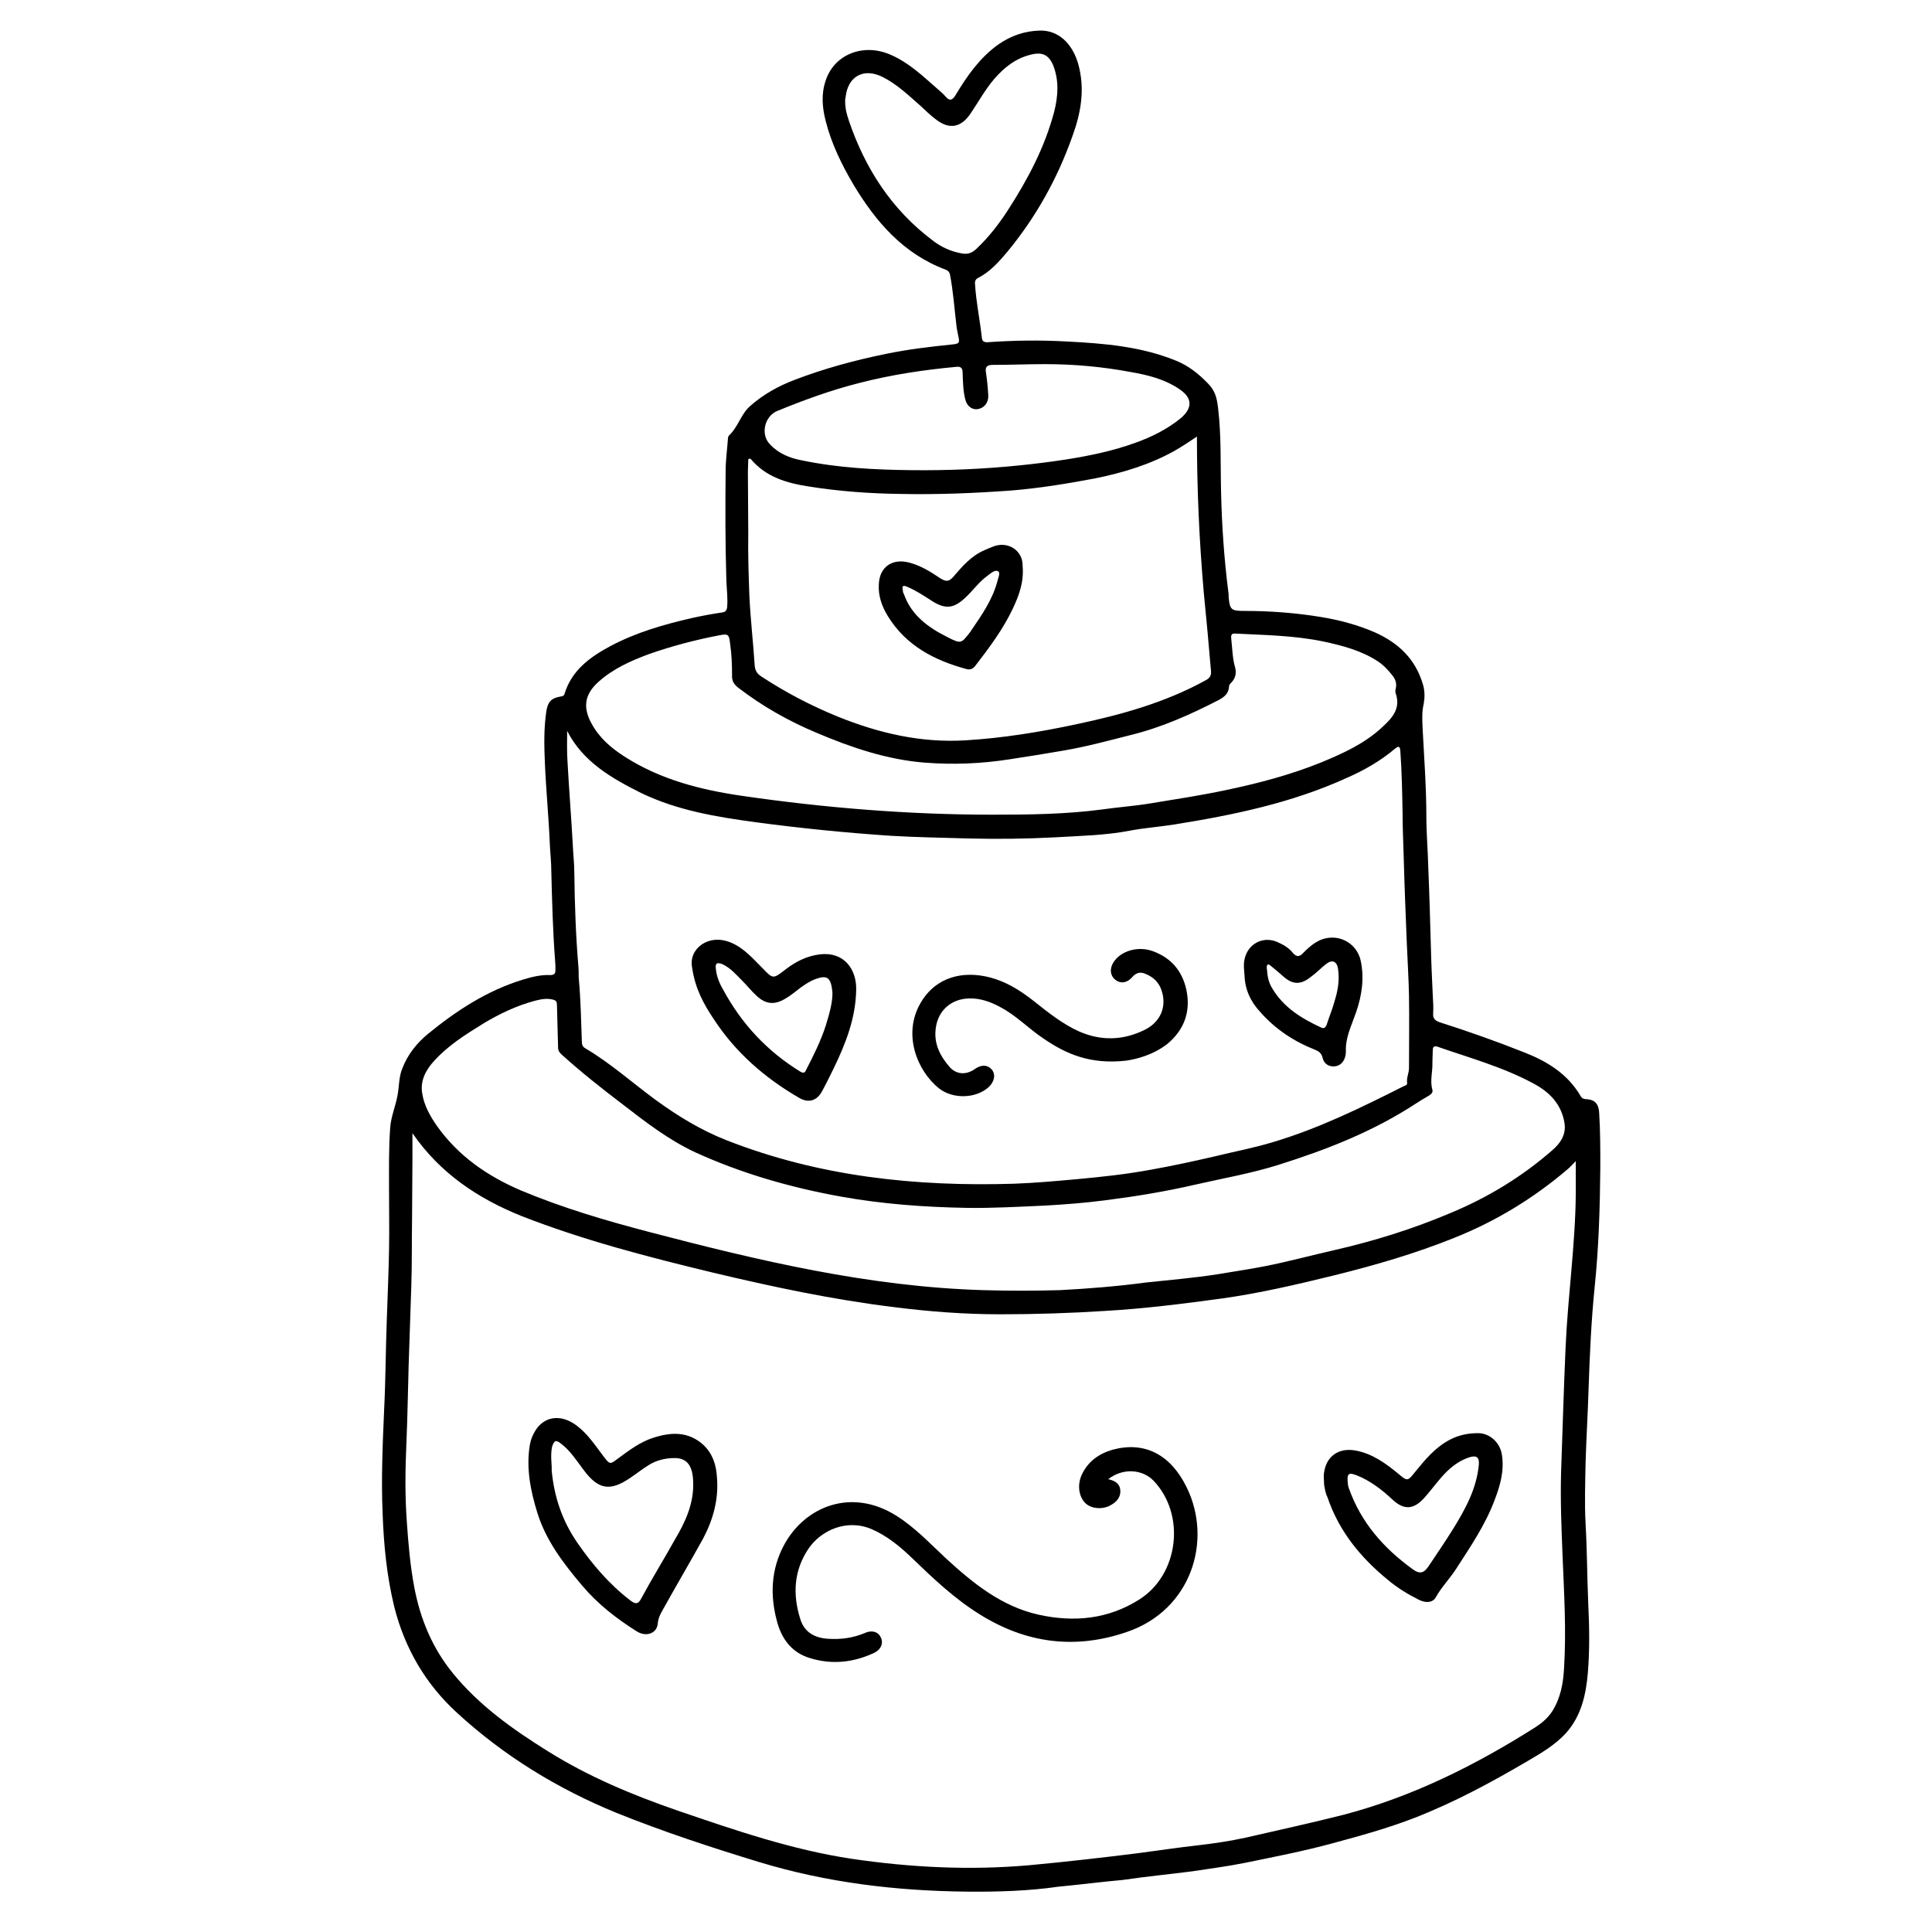 <?xml version="1.0" encoding="utf-8"?>
<!-- Generator: Adobe Illustrator 23.0.1, SVG Export Plug-In . SVG Version: 6.00 Build 0)  -->
<svg version="1.1" id="Layer_1" xmlns="http://www.w3.org/2000/svg" xmlns:xlink="http://www.w3.org/1999/xlink" x="0px" y="0px"
	 viewBox="0 0 512 512" style="enable-background:new 0 0 512 512;" xml:space="preserve">
<g id="dcrpJG.tif">
	<g>
		<path d="M280.4,500c-7.5,1.1-16,1.4-24.4,1.3c-18.6-0.2-36.9-2.4-54.7-7.8c-12.8-3.9-25.6-8.1-38-13.1
			c-15.6-6.4-29.8-15.1-42.2-26.5c-8.3-7.6-13.8-17-16.6-28c-2-8.2-2.8-16.4-3.1-24.8c-0.4-9.2,0-18.3,0.4-27.5
			c0.4-7.9,0.4-15.8,0.7-23.7c0.2-6.3,0.5-12.5,0.6-18.7c0.1-5.2,0-10.4,0-15.7c0-5.5-0.1-11.1,0.3-16.6c0.2-3,1.5-5.9,2-8.9
			c0.4-2.3,0.3-4.6,1.2-6.8c1.4-3.7,3.8-6.7,6.8-9.2c7.6-6.2,15.7-11.5,25.2-14.4c2.3-0.7,4.7-1.3,7.2-1.2c1.1,0,1.4-0.4,1.4-1.3
			c0-0.9,0-1.7-0.1-2.6c-0.6-7.9-0.8-15.8-1-23.7c0-2.4-0.3-4.9-0.4-7.3c-0.3-7.1-1-14.2-1.3-21.3c-0.2-4.6-0.3-9.2,0.4-13.8
			c0.4-2.4,1.3-3.4,3.7-3.8c0.5-0.1,0.9-0.1,1.1-0.7c1.9-6.3,6.8-9.8,12.2-12.7c6.8-3.6,14.1-5.7,21.5-7.4c2.7-0.6,5.4-1.1,8.1-1.5
			c0.9-0.1,1.2-0.6,1.3-1.4c0.2-2.3-0.1-4.6-0.2-6.9c-0.3-9.7-0.3-19.4-0.2-29.2c0-2.8,0.4-5.6,0.6-8.4c0-0.4,0.1-0.8,0.3-1
			c2.4-2.2,3.1-5.6,5.6-7.8c3.5-3.1,7.5-5.3,11.7-6.9c7.8-3,15.9-5.2,24.2-6.9c5.8-1.2,11.6-1.9,17.5-2.5c2.1-0.2,2.2-0.4,1.7-2.5
			c-0.2-1-0.4-2-0.5-3.1c-0.5-4.2-0.8-8.5-1.6-12.7c-0.1-0.7-0.4-1.2-1.1-1.5c-11.3-4.2-18.6-12.7-24.6-22.7
			c-3.1-5.3-5.8-10.8-7.3-16.8c-0.9-3.5-1.2-7.1,0-10.6c2.2-6.9,9.9-10.1,17.2-6.9c4.9,2.1,8.7,5.8,12.6,9.2c0.7,0.6,1.4,1.2,2,1.9
			c1.2,1.4,1.9,0.8,2.7-0.5c3-5,6.3-9.7,11.1-13.2c3.4-2.4,7.1-3.7,11.2-3.8c4.8-0.1,8.5,3.3,10.1,8.7c1.9,6.7,0.8,13-1.5,19.3
			c-4,11.3-9.7,21.5-17.3,30.7c-2.2,2.6-4.5,5.2-7.6,6.8c-0.8,0.4-1,0.9-0.9,1.8c0.3,4.8,1.3,9.4,1.8,14.1c0.1,0.9,0.5,1.2,1.4,1.2
			c7-0.5,14.1-0.6,21.1-0.2c9.9,0.5,19.7,1.3,29,5.1c3.2,1.3,5.9,3.4,8.4,6c2,2,2.4,4,2.7,6.5c0.9,7.5,0.6,14.9,0.8,22.4
			c0.2,8.8,0.8,17.5,1.9,26.2c0.1,0.5,0.1,1,0.1,1.5c0.3,3.4,0.7,3.7,4.1,3.7c6.8,0,13.6,0.5,20.3,1.6c4.9,0.8,9.8,2.1,14.4,4.1
			c6.2,2.8,10.7,7,12.7,13.8c0.5,1.7,0.5,3.4,0.2,5.1c-0.5,2.1-0.4,4.2-0.3,6.4c0.4,7.8,1,15.7,1,23.5c0,4.4,0.4,8.9,0.5,13.3
			c0.3,7.1,0.5,14.2,0.7,21.3c0.1,4.3,0.3,8.5,0.5,12.8c0.1,1.6,0.2,3.2,0.1,4.7c-0.1,1.2,0.3,1.9,1.7,2.4c7.5,2.4,14.9,5,22.2,7.9
			c6.2,2.4,11.7,5.7,15.2,11.7c0.4,0.7,1,0.8,1.7,0.8c2.2,0.2,3.1,1.4,3.2,3.7c0.3,4.8,0.3,9.6,0.3,14.4
			c-0.1,10.6-0.4,21.1-1.5,31.7c-0.9,8.9-1.3,17.8-1.6,26.7c-0.2,6.6-0.6,13.1-0.8,19.7c-0.1,5.5-0.3,10.9,0,16.4
			c0.4,7,0.4,14,0.7,21c0.3,6.1,0.4,12.3-0.1,18.4c-0.5,5.9-1.8,11.6-5.9,16.1c-2.8,3-6.3,5.1-9.9,7.2c-9.7,5.7-19.5,11-30,15.1
			c-7.2,2.8-14.5,4.8-21.9,6.8c-7.7,2.1-15.5,3.6-23.3,5.2c-4.5,0.9-9.1,1.5-13.7,2.2c-6.2,0.8-12.4,1.4-18.5,2.3
			C292,498.7,286.7,499.4,280.4,500z M109.3,300.3c0,2.3,0,4.6,0,6.9c0,5.2-0.1,10.4-0.1,15.7c-0.1,6,0,11.9-0.2,17.9
			c-0.2,7-0.5,14-0.7,20.9c-0.2,6.9-0.3,13.8-0.6,20.8c-0.3,6.9-0.4,13.7,0.1,20.6c0.4,5.9,0.9,11.8,2,17.6
			c1.6,8.4,4.8,16.1,10.2,22.7c7,8.6,15.9,14.9,25.2,20.7c10.7,6.7,22.4,11.6,34.3,15.7c15.2,5.2,30.3,10.4,46.2,12.8
			c15.6,2.3,31.3,3.1,47.1,1.7c9.7-0.9,19.3-2,28.9-3.2c5.3-0.7,10.6-1.5,16-2.1c4.2-0.5,8.3-1.1,12.4-2c8.7-2,17.4-3.9,26.1-6.1
			c18.2-4.8,34.8-13.1,50.6-23.1c1.7-1.1,3.3-2.4,4.5-4.2c2.3-3.6,3-7.6,3.2-11.7c0.6-9.8,0-19.7-0.4-29.5
			c-0.3-7.4-0.6-14.7-0.4-22.1c0.4-11.1,0.7-22.2,1.2-33.3c0.6-13.6,2.6-27.2,2.7-40.9c0-2.7,0-5.4,0-8.4c-0.8,0.8-1.4,1.5-2.1,2.1
			c-9,7.7-19,13.8-30,18.2c-10.4,4.2-21.1,7.3-32,10c-9.8,2.4-19.6,4.7-29.6,6.1c-10.3,1.4-20.5,2.7-30.9,3.3
			c-9.3,0.6-18.6,0.9-27.9,0.9c-9.4,0-18.8-0.7-28.2-1.9c-16.3-2-32.3-5.4-48.2-9.2c-17-4.1-34-8.5-50.4-14.9
			C126.6,317.6,116.6,310.9,109.3,300.3z M150.3,193.7c0,2.7-0.1,5.5,0.1,8.2c0.4,7.4,1,14.7,1.4,22.1c0.1,2.4,0.4,4.9,0.4,7.3
			c0.1,8.4,0.4,16.8,1.1,25.1c0.1,1,0,2.1,0.1,3.1c0.5,5.5,0.6,11.1,0.8,16.6c0,0.7,0.2,1.3,0.9,1.7c6.6,3.9,12.3,9,18.4,13.5
			c6,4.4,12.2,8.2,19.1,10.9c24.5,9.6,50,12.3,76.1,11.5c5.5-0.2,11.1-0.7,16.6-1.2c6.6-0.6,13.1-1.3,19.6-2.5
			c5.6-1,11.2-2.2,16.8-3.5c5.3-1.3,10.7-2.3,15.9-3.9c12-3.6,23.2-9.1,34.3-14.7c0.4-0.2,1.1-0.3,1-0.9c-0.2-1.4,0.5-2.6,0.5-4
			c0-6.4,0.1-12.8,0-19.1c-0.1-4.8-0.4-9.6-0.6-14.4c-0.3-7.4-0.6-14.8-0.8-22.2c-0.1-3.9-0.3-7.8-0.3-11.7
			c-0.1-5.5-0.2-11.1-0.6-16.6c-0.1-1.2-0.4-1.4-1.4-0.6c-3.9,3.3-8.3,5.8-12.9,7.8c-14.5,6.6-30,9.8-45.6,12.3
			c-3.8,0.6-7.8,0.9-11.6,1.6c-6.6,1.3-13.3,1.4-20,1.8c-7.6,0.4-15.3,0.5-23,0.3c-6.8-0.2-13.6-0.3-20.4-0.7c-12-0.8-24-2-35.9-3.6
			c-10.4-1.4-20.7-3.1-30.3-7.7C162,206.2,154.5,201.9,150.3,193.7z M303.5,339.9c6.4-0.7,12.7-1.2,19.1-2.2
			c4.1-0.7,8.3-1.3,12.4-2.1c6.2-1.2,12.4-2.9,18.6-4.3c10.5-2.4,20.8-5.6,30.7-9.8c9.9-4.1,19-9.6,27.1-16.7
			c2.1-1.8,3.7-4.1,3.2-7.2c-0.8-5-4-8.2-8.1-10.4c-8.1-4.4-16.9-6.8-25.5-9.8c-0.9-0.3-1.3,0-1.3,0.9c0,1.1-0.1,2.2-0.1,3.3
			c0.1,2.4-0.7,4.8,0,7.2c0.2,0.8-0.4,1.2-1,1.6c-1.2,0.7-2.4,1.4-3.6,2.2c-11.2,7.3-23.5,12.1-36.2,16.1
			c-7.3,2.3-14.9,3.6-22.3,5.3c-7.8,1.8-15.8,3.1-23.7,4.1c-5.3,0.7-10.7,1.1-16,1.4c-6.9,0.3-13.7,0.7-20.6,0.6
			c-11.2-0.2-22.3-1-33.4-3c-13.3-2.4-26.2-6.1-38.5-11.7c-7.1-3.3-13.3-8.1-19.5-12.9c-5.4-4.1-10.7-8.3-15.7-12.8
			c-0.6-0.5-1.2-1.1-1.2-2c-0.1-3.8-0.2-7.5-0.3-11.3c0-0.9-0.2-1.3-1.1-1.5c-1.6-0.4-3.1-0.1-4.7,0.3c-4.9,1.3-9.5,3.5-13.8,6.1
			c-4.7,2.9-9.3,5.8-13,9.9c-2.2,2.4-3.7,5.3-3.1,8.6c0.5,3.2,2.1,6,3.9,8.6c5.7,8,13.4,13.3,22.3,17.1c11,4.6,22.5,8,34,11
			c29,7.6,58.2,14.5,88.4,15.4c6.8,0.2,13.6,0.2,20.4,0C288.5,341.5,296,340.9,303.5,339.9z M317.2,115.7c-2.1,1.4-3.9,2.6-5.8,3.7
			c-6.6,3.7-13.8,5.9-21.3,7.4c-7.4,1.4-14.8,2.6-22.2,3.2c-9.7,0.7-19.4,1.1-29.2,0.9c-8.2-0.1-16.4-0.7-24.5-2
			c-5.8-0.9-11.2-2.5-15.2-7.2c-0.2-0.2-0.4-0.2-0.7,0c0,1.1-0.1,2.2-0.1,3.4c0,5.4,0.1,10.8,0.1,16.2c-0.1,5.6,0.1,11.2,0.3,16.8
			c0.3,6.1,1,12.1,1.4,18.2c0.1,1.5,0.7,2.3,1.8,3c6.4,4.2,13.1,7.7,20.2,10.6c10.9,4.4,22,7,33.8,6.3c10-0.6,19.8-2.2,29.6-4.3
			c11.8-2.5,23.3-5.7,33.9-11.5c1.4-0.7,1.8-1.4,1.6-2.9c-0.6-6.9-1.2-13.7-1.9-20.6C317.8,143.1,317.2,129.5,317.2,115.7z
			 M292.2,214.5c4.2-0.6,8.5-0.9,12.7-1.6c6.7-1.1,13.3-2.1,19.9-3.5c8.6-1.8,17-4,25.2-7.3c5.8-2.4,11.4-4.9,16.1-9.2
			c2.6-2.4,5.2-4.9,3.8-9.1c-0.2-0.4-0.1-1,0-1.4c0.3-1.3-0.1-2.4-0.9-3.4c-1.1-1.4-2.3-2.7-3.8-3.7c-4.4-2.9-9.4-4.2-14.5-5.3
			c-7.7-1.6-15.6-1.7-23.4-2.1c-1.1-0.1-1.1,0.7-1,1.5c0.3,2.5,0.3,5,1,7.4c0.4,1.4,0.2,2.9-1,4.1c-0.3,0.3-0.6,0.6-0.6,1.1
			c-0.1,1.9-1.4,2.8-2.9,3.6c-7.4,3.8-15,7.2-23.2,9.2c-5.9,1.5-11.8,3.1-17.7,4.1c-4.7,0.8-9.5,1.6-14.2,2.3
			c-7.6,1.2-15.1,1.5-22.7,0.9c-10-0.8-19.4-4-28.6-7.9c-7.4-3.1-14.3-7-20.7-11.9c-1.2-0.9-1.8-1.9-1.7-3.4c0-2.7-0.1-5.5-0.5-8.2
			c-0.3-2.7-0.5-2.8-3.1-2.3c-6.2,1.2-12.3,2.8-18.3,4.9c-4.9,1.8-9.6,3.9-13.5,7.4c-3.7,3.3-4.2,6.8-1.8,11.1
			c2,3.7,5.1,6.4,8.7,8.7c9.5,6.1,20.1,8.8,31.1,10.4c22,3.2,44.2,5,66.4,5C272.6,215.9,282.4,215.8,292.2,214.5z M270.5,123.3
			c3.9-0.4,7.9-0.9,11.8-1.5c6.4-1,12.7-2.3,18.7-4.5c4.2-1.5,8.2-3.5,11.7-6.3c2.5-2,4.1-4.9,0.1-7.7c-4-2.8-8.5-3.9-13.1-4.7
			c-7.5-1.4-15-2.1-22.7-2.1c-4.6,0-9.2,0.2-13.9,0.2c-1.5,0-2.1,0.5-1.8,2.1c0.3,2,0.5,4,0.6,6c0.1,1.8-1,3.3-2.7,3.6
			c-1.6,0.3-3-0.8-3.4-2.6c-0.6-2.3-0.6-4.7-0.7-7.1c0-1-0.4-1.6-1.5-1.5c-8.7,0.8-17.4,2.1-25.9,4.3c-7.5,1.9-14.6,4.5-21.7,7.4
			c-3.4,1.4-4.5,6.2-2,8.8c2.3,2.5,5.3,3.7,8.5,4.3c9.6,2,19.4,2.5,29.2,2.6C251.3,124.7,260.9,124.3,270.5,123.3z M224,27.7
			C224.1,27.7,224.1,27.7,224,27.7c0.1,0.5,0.1,1.1,0.2,1.6c0.2,0.9,0.5,1.9,0.8,2.8c4.3,12.6,11.3,23.4,22,31.5
			c2.4,1.9,5.1,3.1,8.1,3.6c1.5,0.2,2.5-0.2,3.6-1.2c3.3-3.1,6-6.6,8.4-10.3c5.3-8.2,9.8-16.7,12.3-26.2c1-4.1,1.3-8.1-0.3-12.2
			c-1.2-2.8-2.9-3.6-6-2.8c-4,1-7,3.4-9.6,6.4c-2.4,2.8-4.2,6.1-6.3,9.2c-2.5,3.7-5.6,4.3-9.1,1.6c-1.5-1.1-2.8-2.4-4.1-3.6
			c-3.2-2.8-6.3-5.8-10.1-7.7c-5-2.5-9.2-0.2-9.8,5.3C223.9,26.4,224,27,224,27.7z"/>
		<path d="M293.7,392c1.8,0.4,3.1,1.2,3.2,3c0.1,1.8-1,3-2.4,3.8c-2.1,1.3-5.1,1.1-6.7-0.3c-1.8-1.6-2.4-4.7-1.2-7.5
			c1.6-3.6,4.5-5.7,8.2-6.8c8.5-2.3,15.4,1.2,19.7,10c6.9,14.1,1.2,32.5-15.9,38.3c-13.7,4.7-26.7,3-39-4.7
			c-6.6-4.1-12.2-9.4-17.8-14.8c-3.2-3.1-6.7-6-10.9-7.8c-6.7-2.8-13.5,0.5-16.7,5.3c-3.8,5.7-4.2,12-2.1,18.6c1.1,3.6,4,5,7.4,5.2
			c3.3,0.2,6.5-0.2,9.6-1.5c1.9-0.9,3.6-0.4,4.3,1.1c0.8,1.5,0.1,3.3-1.9,4.2c-5.4,2.5-11.1,3.1-16.9,1.3c-4.6-1.4-7.3-4.8-8.6-9.4
			c-2-7.1-1.7-14.1,1.8-20.6c5.6-10.3,17.9-15.1,29.6-7.8c5,3.1,9,7.4,13.3,11.4c7.2,6.6,14.7,12.7,24.5,14.9
			c9.4,2.1,18.5,1.2,26.7-4c10.5-6.6,12.4-22.5,3.8-31.5C302.7,389.3,297.5,389,293.7,392z"/>
		<path d="M190,391.5c0.5,5.8-1,11.2-3.7,16.3c-3.5,6.3-7.2,12.6-10.7,18.9c-0.7,1.2-1.2,2.3-1.3,3.7c-0.3,2.5-3.1,3.5-5.6,1.9
			c-5.4-3.4-10.4-7.3-14.5-12.2c-4.9-5.8-9.5-11.8-11.8-19.2c-1.8-5.8-3-11.8-2-17.9c0.3-1.7,0.9-3.1,1.9-4.5
			c2.5-3.3,6.6-3.6,10.4-0.8c3,2.2,5,5.3,7.2,8.2c1.7,2.2,1.7,2.3,3.9,0.6c3-2.2,5.9-4.4,9.4-5.5c4.7-1.5,9.2-1.7,13.2,1.9
			C188.9,385.3,189.8,388.2,190,391.5z M146.2,389.7c0.7,7.3,2.9,13.4,6.7,19c4,5.8,8.5,11.1,14.1,15.4c1.3,1,2.1,1.2,3-0.6
			c2.8-5.2,5.9-10.2,8.8-15.4c2.8-4.7,5.1-9.6,4.9-15.3c-0.1-4.2-1.5-6.4-4.9-6.4c-2.5,0-5,0.6-7.1,2c-1.6,1-3.1,2.2-4.6,3.2
			c-5.4,3.7-8.5,3.2-12.4-2c-1.9-2.5-3.5-5.1-6-7c-1.4-1.1-1.8-0.9-2.4,0.8C145.8,385.9,146.3,388.1,146.2,389.7z"/>
		<path d="M350.9,393.5c0-1.3-0.2-2.3,0-3.3c0.6-4.3,3.9-6.6,8.3-5.8c4.4,0.8,7.9,3.3,11.3,6.1c2.5,2.1,2.5,2.1,4.5-0.4
			c2.7-3.3,5.4-6.6,9.3-8.6c2.3-1.2,4.8-1.7,7.4-1.7c3.1,0,5.8,2.5,6.3,5.6c0.7,4.3-0.4,8.2-1.9,12.1c-2.5,6.7-6.5,12.5-10.3,18.4
			c-1.7,2.6-3.8,4.7-5.3,7.4c-0.8,1.4-2.5,1.6-4.4,0.7c-3-1.5-5.8-3.2-8.4-5.4c-7.2-5.9-12.9-12.9-15.9-21.8
			C351.2,395.6,351.1,394.5,350.9,393.5z M357.2,393.3c0,0.1,0.1,0.7,0.3,1.2c3.2,9,9.2,15.8,16.8,21.3c2,1.5,3.1,1.1,4.4-0.9
			c2.2-3.3,4.4-6.5,6.5-9.9c3.2-5.2,6.1-10.5,6.7-16.8c0.2-2-0.6-2.6-2.5-2c-2.2,0.7-4.1,2-5.8,3.6c-2.3,2.2-4.1,4.9-6.2,7.2
			c-2.9,3.2-5.5,3.2-8.6,0.2c-2.7-2.5-5.7-4.8-9.2-6.2C357.3,390.1,356.9,390.5,357.2,393.3z"/>
		<path d="M298.3,281.1c-9.3,1-15.7-1.7-21.8-5.9c-3.9-2.6-7.2-6.1-11.4-8.3c-2.6-1.4-5.3-2.4-8.3-2.3c-4.7,0.1-8.2,3.2-8.8,7.8
			c-0.6,4.1,1.1,7.4,3.6,10.3c1.8,2.1,4.4,2.2,6.6,0.7c1.8-1.3,3.4-1.3,4.6,0c1.1,1.3,0.8,3.2-0.8,4.7c-3.3,3-9.4,3.3-13.2,0.3
			c-5.8-4.7-9.6-14.3-4.9-22.5c3.4-6,9.6-8.6,17-7.2c5.1,1,9.3,3.6,13.2,6.7c3.8,3,7.5,6,12,8c5.8,2.5,11.5,2.3,17.1-0.4
			c4.4-2.1,6.1-6.3,4.6-10.6c-0.7-2.1-2.2-3.5-4.2-4.3c-1.3-0.6-2.5-0.4-3.6,0.9c-1.4,1.6-3.2,1.7-4.5,0.6c-1.3-1.1-1.5-2.9-0.4-4.6
			c1.9-3,6.5-4.4,10.5-2.9c4.8,1.8,7.7,5.2,8.8,10.2c1.2,5.7-0.5,10.6-5.1,14.4C305.5,279.6,301.2,280.7,298.3,281.1z"/>
		<path d="M183.4,256.3c-0.9-4.9,4.4-9,10.3-6.5c3.4,1.4,5.8,4.2,8.3,6.7c2.9,3,2.8,3,6.2,0.4c2.7-2.1,5.7-3.6,9.2-4
			c6.3-0.7,9.6,4,9.5,9.3c-0.1,7.6-2.8,14.4-6,21c-1,2-1.9,3.9-3,5.9c-1.4,2.7-3.7,3.3-6.2,1.8c-9.1-5.3-16.8-12-22.6-20.9
			C186.5,266.1,184.2,262,183.4,256.3z M220.6,262.9c-0.4-3.9-1.4-4.5-4.3-3.5c-1.5,0.5-2.8,1.4-4.1,2.3c-1.3,1-2.6,2.1-4,2.9
			c-2.9,1.8-5.3,1.6-7.8-0.8c-1.3-1.2-2.4-2.6-3.6-3.8c-1.7-1.7-3.2-3.5-5.4-4.5c-1.3-0.5-1.9-0.3-1.7,1.2c0.2,2,0.9,3.8,1.9,5.5
			c4.9,9.1,11.7,16.4,20.5,21.8c1,0.6,1.3,0.1,1.6-0.6c1.9-3.7,3.8-7.5,5.1-11.5C219.8,268.7,220.7,265.5,220.6,262.9z"/>
		<path d="M329.8,258.3c-0.1-1.3-0.3-2.6,0-4c0.8-4.1,4.8-6.3,8.6-4.7c1.6,0.7,3.1,1.5,4.2,2.9c1,1.2,1.8,1.1,2.8,0
			c2-2,4.1-3.8,7.1-4c3.8-0.3,7.3,2.3,8.1,6.1c1,4.7,0.3,9.2-1.2,13.6c-1,2.9-2.4,5.8-2.7,8.9c-0.1,1,0.1,1.9-0.2,2.9
			c-0.4,1.5-1.4,2.5-2.9,2.6c-1.6,0.1-2.8-0.8-3.1-2.3c-0.3-1.2-1-1.7-2-2.1c-5.6-2.2-10.6-5.5-14.6-10.1
			C331.4,265.4,329.9,262.2,329.8,258.3z M335.8,257.2c0.1,2,0.6,3.5,1.4,4.8c3,5,7.7,7.9,12.9,10.3c0.8,0.4,1.2,0,1.5-0.8
			c0.7-2.2,1.6-4.3,2.2-6.6c0.8-2.6,1.2-5.3,0.8-8.1c-0.3-2.1-1.6-2.6-3.2-1.3c-1.3,1-2.5,2.3-3.9,3.3c-2.8,2.3-5,2.2-7.6-0.2
			c-1-0.9-2.1-1.8-3.2-2.7c-0.6-0.5-1-0.4-1,0.5C335.7,256.8,335.8,257.2,335.8,257.2z"/>
		<path d="M271,149.9c0.4,4.4-1,8-2.6,11.4c-2.6,5.5-6.2,10.3-9.9,15.1c-0.6,0.8-1.3,1.2-2.4,0.9c-8.5-2.3-16-6.2-20.8-14
			c-1.6-2.6-2.6-5.4-2.4-8.5c0.2-4.6,3.6-6.9,8.1-5.7c3,0.8,5.6,2.4,8.1,4.1c1.3,0.8,2.2,1.2,3.5-0.3c2.4-2.8,4.8-5.6,8.3-7.1
			c0.6-0.3,1.2-0.5,1.9-0.8C267,143.1,271.1,145.9,271,149.9z M239.2,156.1c0.1,0.4,0.1,0.6,0.1,0.8c0.1,0.2,0.2,0.5,0.3,0.7
			c2,5.5,6.4,8.7,11.4,11.2c3.7,1.9,3.7,1.8,6.1-1.3c0.1-0.1,0.2-0.2,0.2-0.3c2.8-4.1,5.7-8.2,7-13.1c0.2-0.9,0.9-2.3,0.2-2.7
			c-0.8-0.5-1.9,0.5-2.7,1.1c-2.4,1.7-4,4.1-6.1,6c-2.9,2.7-5.1,3-8.5,0.9c-2.2-1.4-4.4-2.9-6.8-3.9
			C239.5,155.1,239,155.2,239.2,156.1z"/>
	</g>
</g>
</svg>
